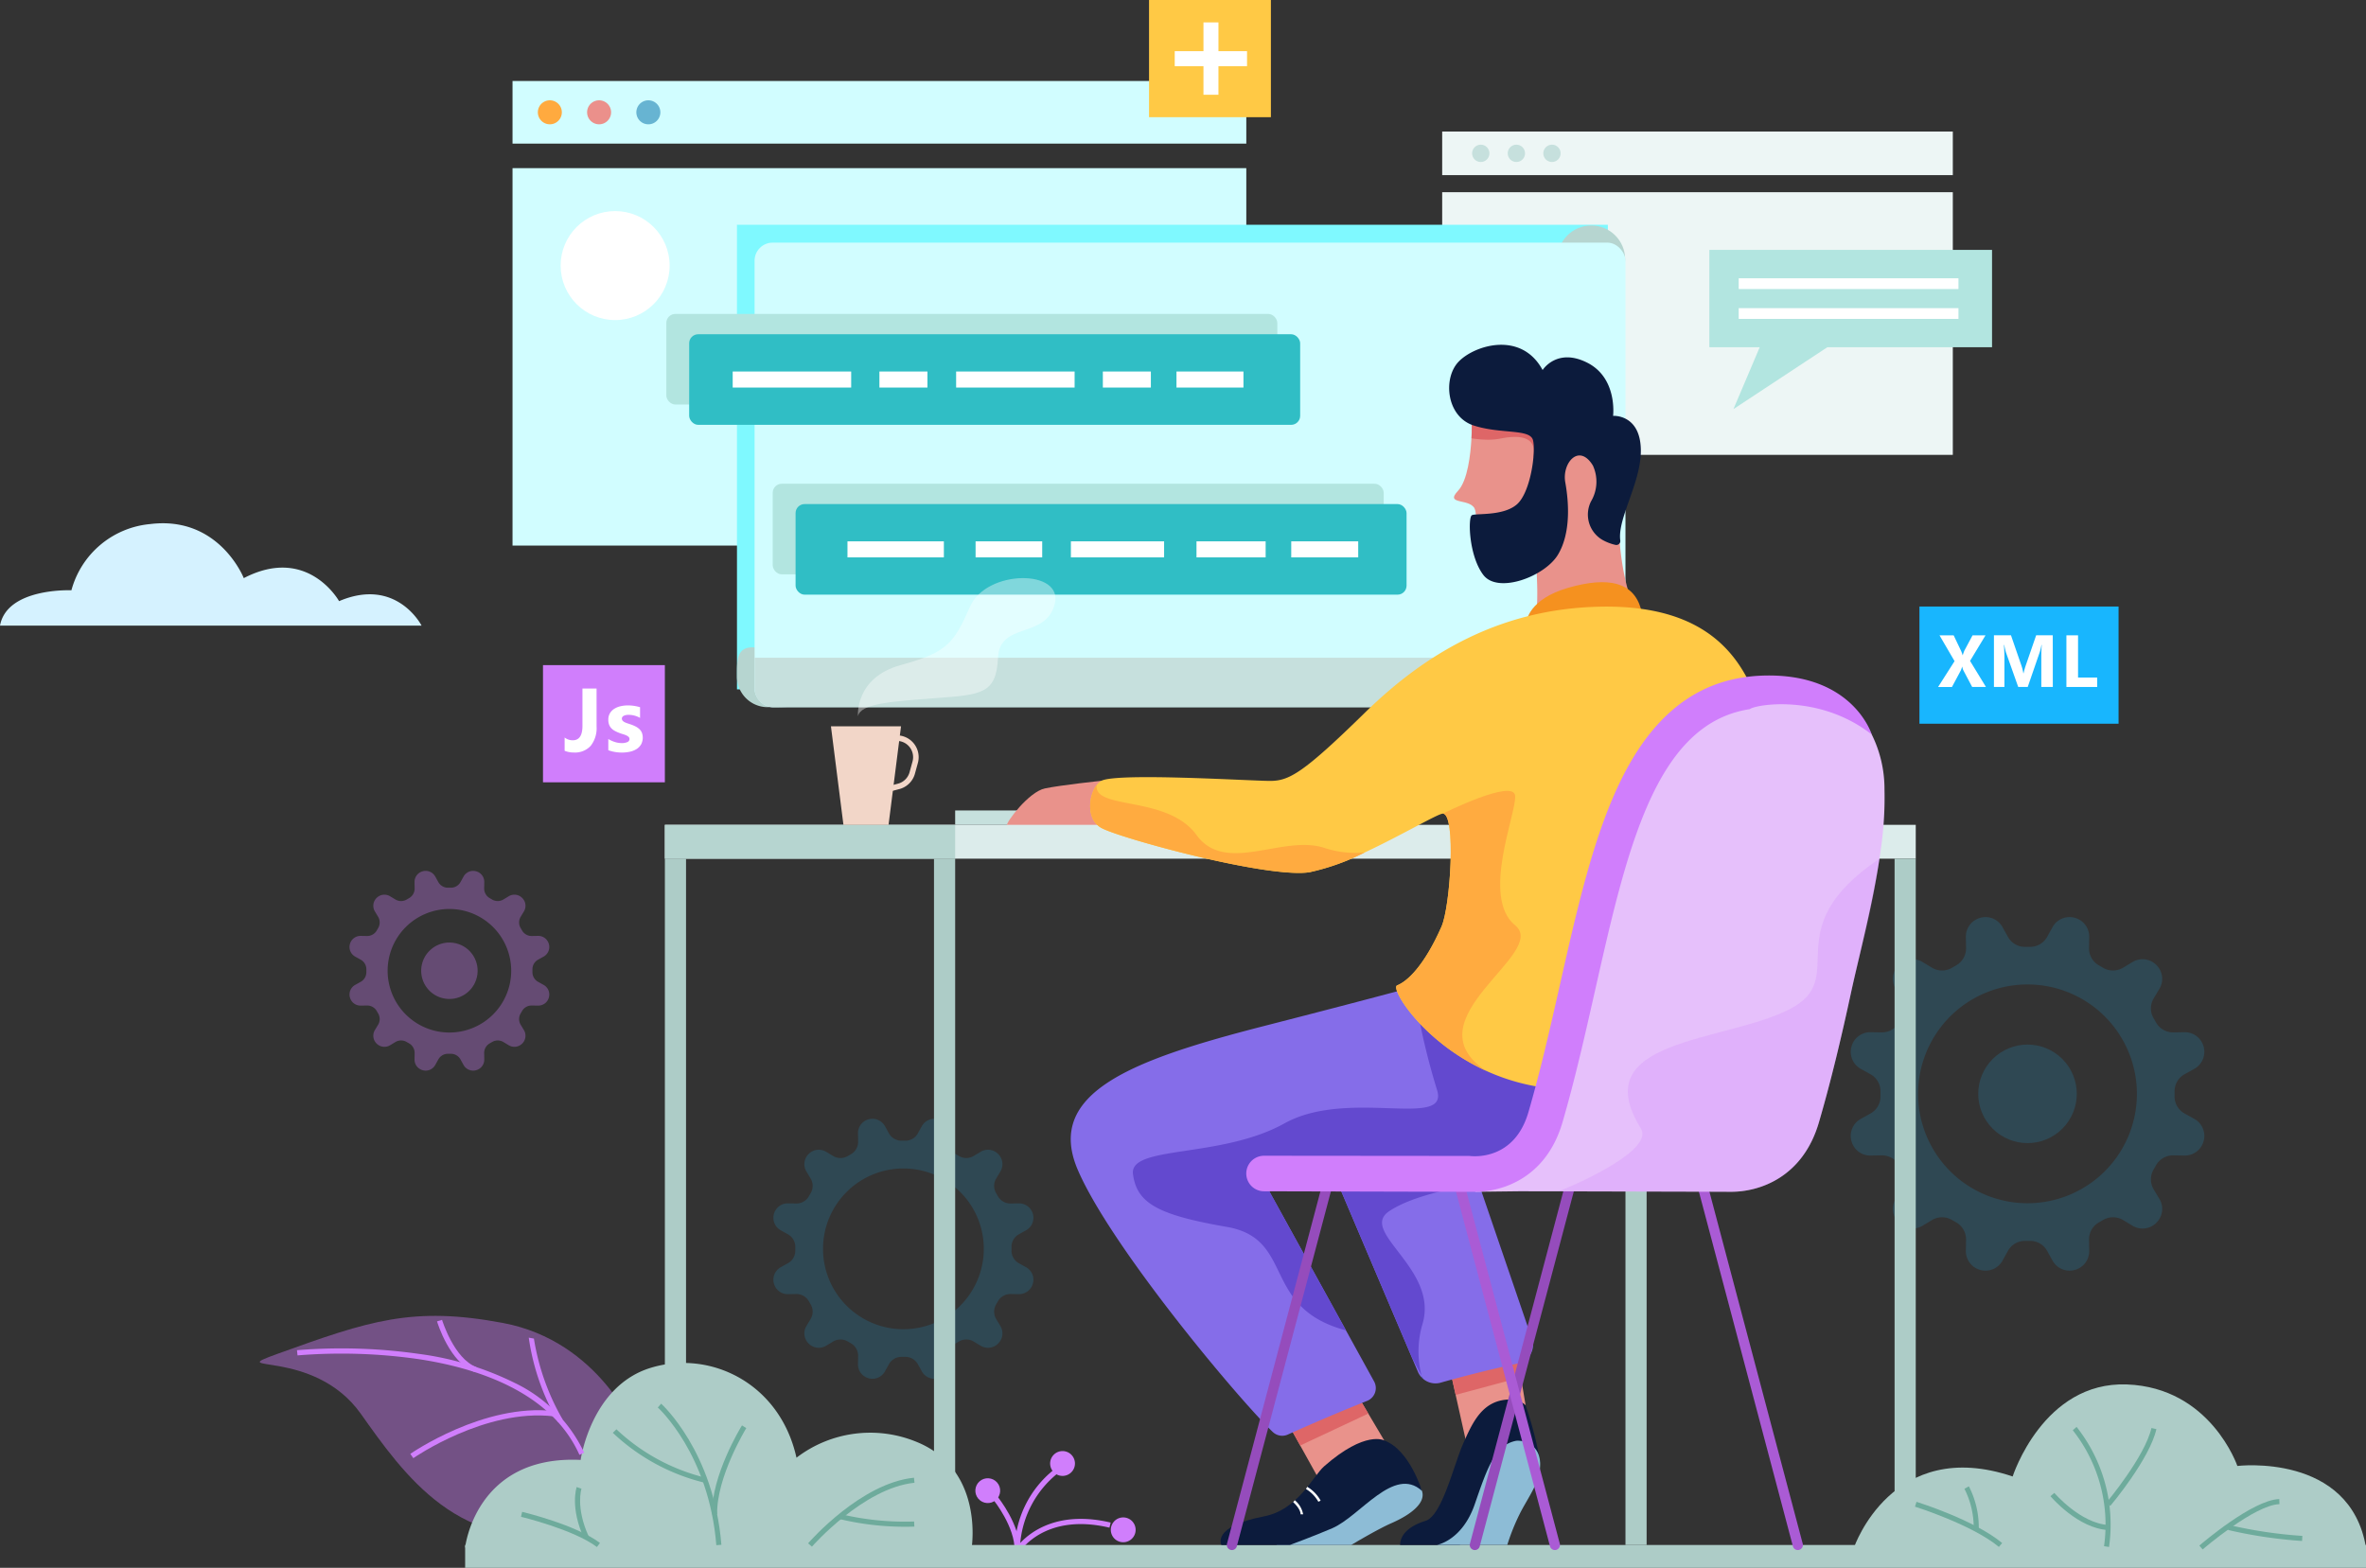 <svg xmlns="http://www.w3.org/2000/svg" width="261.972" height="173.616" viewBox="0 0 261.972 173.616">
  <rect x="0" y="0" width="261.972" height="173.616" fill="#333333" stroke="none"/>
  <g id="Grupo_86295" data-name="Grupo 86295" transform="translate(-2244.11 -1306.111)">
    <path id="Trazado_151282" data-name="Trazado 151282" d="M2495.16,1961.832s-3.909-9.955-14.652-11.971c-9.994-1.875-14.783-.251-24.929,3.409-6.312,2.277,3.928-.761,9.189,6.639,4.654,6.547,11.127,16.006,23.772,12.816S2495.16,1961.832,2495.16,1961.832Z" transform="translate(-180.714 -497.251)" fill="#d07efc" opacity="0.41"/>
    <g id="Grupo_86268" data-name="Grupo 86268" transform="translate(2449.023 1407.659)" opacity="0.16">
      <g id="Grupo_86267" data-name="Grupo 86267" transform="translate(0 0)">
        <path id="Trazado_151283" data-name="Trazado 151283" d="M3268.9,1776.545l-1.09-.606a2.141,2.141,0,0,1-1.1-1.9c0-.089,0-.178,0-.266s0-.178,0-.267a2.142,2.142,0,0,1,1.1-1.9l1.09-.606a2.152,2.152,0,0,0,1.033-2.434c0-.01-.006-.022-.01-.032a2.149,2.149,0,0,0-2.11-1.591l-1.249.02a2.16,2.16,0,0,1-1.919-1.12c-.079-.137-.158-.275-.237-.41a2.164,2.164,0,0,1-.014-2.229l.64-1.064a2.15,2.15,0,0,0-.323-2.624l-.026-.026a2.15,2.15,0,0,0-2.625-.323l-1.063.64a2.165,2.165,0,0,1-2.229-.014l-.41-.236a2.161,2.161,0,0,1-1.12-1.92l.02-1.249a2.149,2.149,0,0,0-1.591-2.11l-.032-.01a2.153,2.153,0,0,0-2.435,1.034l-.605,1.09a2.142,2.142,0,0,1-1.9,1.1c-.089,0-.178,0-.266,0s-.178,0-.267,0a2.143,2.143,0,0,1-1.9-1.1l-.605-1.09a2.153,2.153,0,0,0-2.434-1.034l-.032.01a2.149,2.149,0,0,0-1.591,2.11l.021,1.249a2.163,2.163,0,0,1-1.12,1.92l-.41.236a2.165,2.165,0,0,1-2.229.014l-1.064-.64a2.149,2.149,0,0,0-2.624.323l-.027.026a2.149,2.149,0,0,0-.323,2.624l.64,1.064a2.165,2.165,0,0,1-.014,2.229c-.079.135-.158.272-.237.41a2.16,2.16,0,0,1-1.92,1.12l-1.249-.02a2.149,2.149,0,0,0-2.109,1.591c0,.01-.006.022-.01.032a2.152,2.152,0,0,0,1.033,2.434l1.09.606a2.142,2.142,0,0,1,1.1,1.9c0,.089,0,.178,0,.267s0,.178,0,.266a2.142,2.142,0,0,1-1.1,1.9l-1.09.606a2.153,2.153,0,0,0-1.033,2.434c0,.01.006.022.01.033a2.148,2.148,0,0,0,2.109,1.591l1.249-.02a2.161,2.161,0,0,1,1.92,1.121c.079.137.158.274.237.41a2.165,2.165,0,0,1,.014,2.229l-.64,1.064a2.149,2.149,0,0,0,.323,2.624l.027.026a2.149,2.149,0,0,0,2.624.323l1.064-.64a2.165,2.165,0,0,1,2.229.014l.41.236a2.163,2.163,0,0,1,1.12,1.92l-.021,1.249a2.149,2.149,0,0,0,1.591,2.109l.032.01a2.152,2.152,0,0,0,2.434-1.033l.605-1.09a2.143,2.143,0,0,1,1.9-1.1c.089,0,.178,0,.267,0s.177,0,.266,0a2.142,2.142,0,0,1,1.9,1.1l.605,1.09a2.153,2.153,0,0,0,2.435,1.033l.032-.01a2.149,2.149,0,0,0,1.591-2.109l-.02-1.249a2.161,2.161,0,0,1,1.12-1.92l.41-.236a2.165,2.165,0,0,1,2.229-.014l1.063.64a2.15,2.15,0,0,0,2.625-.323l.026-.026a2.15,2.15,0,0,0,.323-2.624l-.64-1.064a2.164,2.164,0,0,1,.014-2.229c.079-.135.157-.272.237-.41a2.161,2.161,0,0,1,1.919-1.121l1.249.02a2.148,2.148,0,0,0,2.11-1.591c0-.01.006-.022.01-.033A2.152,2.152,0,0,0,3268.9,1776.545Zm-18.474,9.336a12.112,12.112,0,1,1,12.111-12.112A12.111,12.111,0,0,1,3250.427,1785.881Z" transform="translate(-3230.846 -1754.189)" fill="#18b6fe"/>
      </g>
      <circle id="Elipse_8272" data-name="Elipse 8272" cx="5.456" cy="5.456" r="5.456" transform="translate(11.865 19.58) rotate(-45)" fill="#18b6fe"/>
    </g>
    <g id="Grupo_86273" data-name="Grupo 86273" transform="translate(2403.794 1320.678)">
      <rect id="Rectángulo_7326" data-name="Rectángulo 7326" width="56.539" height="29.085" transform="translate(0 6.717)" fill="#edf6f5"/>
      <rect id="Rectángulo_7327" data-name="Rectángulo 7327" width="56.539" height="4.826" transform="translate(0 0)" fill="#edf6f5"/>
      <g id="Grupo_86272" data-name="Grupo 86272" transform="translate(3.313 1.453)">
        <g id="Grupo_86269" data-name="Grupo 86269" transform="translate(7.883)">
          <circle id="Elipse_8273" data-name="Elipse 8273" cx="0.96" cy="0.96" r="0.96" fill="#c6e0dd"/>
        </g>
        <g id="Grupo_86270" data-name="Grupo 86270" transform="translate(3.942)">
          <circle id="Elipse_8274" data-name="Elipse 8274" cx="0.96" cy="0.96" r="0.96" fill="#c6e0dd"/>
        </g>
        <g id="Grupo_86271" data-name="Grupo 86271">
          <circle id="Elipse_8275" data-name="Elipse 8275" cx="0.96" cy="0.96" r="0.96" fill="#c6e0dd"/>
        </g>
      </g>
    </g>
    <g id="Grupo_86274" data-name="Grupo 86274" transform="translate(2351.54 1466.8)">
      <path id="Trazado_151284" data-name="Trazado 151284" d="M2822.318,2034.256l.014-1.083a11.558,11.558,0,0,1,4.369-9.01l.335.473a11.178,11.178,0,0,0-4.08,7.659c1.185-1.27,4.26-3.617,10.011-2.261l-.133.564c-7.24-1.707-9.937,2.682-9.964,2.726Z" transform="translate(-2817.42 -2022.12)" fill="#d07efc"/>
      <path id="Trazado_151285" data-name="Trazado 151285" d="M2872.074,2049.306a1.374,1.374,0,1,1-.939-1.7A1.375,1.375,0,0,1,2872.074,2049.306Z" transform="translate(-2853.816 -2040.207)" fill="#d07efc"/>
      <circle id="Elipse_8276" data-name="Elipse 8276" cx="1.374" cy="1.374" r="1.374" transform="translate(0 4.246) rotate(-41.005)" fill="#d07efc"/>
      <path id="Trazado_151286" data-name="Trazado 151286" d="M2842.429,2016.9a1.374,1.374,0,1,1-.939-1.7A1.374,1.374,0,0,1,2842.429,2016.9Z" transform="translate(-2830.889 -2015.147)" fill="#d07efc"/>
      <path id="Trazado_151287" data-name="Trazado 151287" d="M2814.394,2043.413c.067-2.653-2.316-5.607-2.339-5.637l.449-.366c.1.127,2.542,3.149,2.469,6.019Z" transform="translate(-2809.483 -2032.364)" fill="#d07efc"/>
    </g>
    <rect id="Rectángulo_7328" data-name="Rectángulo 7328" width="35.67" height="1.592" transform="translate(2349.869 1395.858)" fill="#c6e0dd"/>
    <rect id="Rectángulo_7329" data-name="Rectángulo 7329" width="81.246" height="41.794" transform="translate(2300.859 1324.732)" fill="#d1fdff"/>
    <rect id="Rectángulo_7330" data-name="Rectángulo 7330" width="81.246" height="6.934" transform="translate(2300.859 1315.08)" fill="#d1fdff"/>
    <rect id="Rectángulo_7331" data-name="Rectángulo 7331" width="96.427" height="51.446" transform="translate(2325.71 1331.001)" fill="#7ff9ff"/>
    <circle id="Elipse_8277" data-name="Elipse 8277" cx="3.748" cy="3.748" r="3.748" transform="translate(2416.556 1331.082)" fill="#b6d5d0"/>
    <path id="Trazado_151288" data-name="Trazado 151288" d="M2696.446,1627.724c-.094,1.371-4.668,1.317-6.442,1.317a3.4,3.4,0,0,1-3.276-3.364c0-1.778-.057-3.259,1.718-3.259S2696.568,1625.951,2696.446,1627.724Z" transform="translate(-361.019 -244.622)" fill="#b6d5d0"/>
    <rect id="Rectángulo_7332" data-name="Rectángulo 7332" width="96.427" height="51.446" rx="2" transform="translate(2327.66 1332.979)" fill="#d1fdff"/>
    <rect id="Rectángulo_7333" data-name="Rectángulo 7333" width="67.651" height="10.032" rx="1" transform="translate(2329.669 1359.68)" fill="#b2e5e0"/>
    <rect id="Rectángulo_7334" data-name="Rectángulo 7334" width="67.651" height="10.032" rx="1" transform="translate(2332.199 1361.93)" fill="#30bec5"/>
    <path id="Trazado_151289" data-name="Trazado 151289" d="M2791.76,1627.479v3.373a2.109,2.109,0,0,1-2.108,2.109h-92.21a2.109,2.109,0,0,1-2.108-2.109v-3.373Z" transform="translate(-367.674 -248.536)" fill="#c6e0dd"/>
    <rect id="Rectángulo_7335" data-name="Rectángulo 7335" width="13.494" height="12.977" transform="translate(2304.232 1379.764)" fill="#d07efc"/>
    <path id="Trazado_151290" data-name="Trazado 151290" d="M2828.994,1687.641s-4.451.469-6.232.843-4.311,3.749-4.217,4.123,2.249,1.031,3.842,1.031,8.715-1.219,8.715-1.219Z" transform="translate(-462.96 -295.064)" fill="#e9928b"/>
    <g id="Grupo_86275" data-name="Grupo 86275" transform="translate(2329.746 1430.005)" opacity="0.16">
      <path id="Trazado_151291" data-name="Trazado 151291" d="M2732.517,1869.228l-.8-.445a1.574,1.574,0,0,1-.812-1.4c0-.065,0-.13,0-.2s0-.131,0-.2a1.574,1.574,0,0,1,.812-1.4l.8-.445a1.583,1.583,0,0,0,.76-1.79c0-.007,0-.016-.008-.024a1.579,1.579,0,0,0-1.551-1.169l-.918.015a1.589,1.589,0,0,1-1.411-.823c-.058-.1-.116-.2-.174-.3a1.591,1.591,0,0,1-.011-1.638l.471-.782a1.581,1.581,0,0,0-.238-1.929l-.019-.019a1.58,1.58,0,0,0-1.929-.237l-.782.47a1.59,1.59,0,0,1-1.638-.01l-.3-.173a1.589,1.589,0,0,1-.823-1.411l.015-.919a1.58,1.58,0,0,0-1.17-1.551l-.024-.007a1.582,1.582,0,0,0-1.789.76l-.445.8a1.575,1.575,0,0,1-1.4.812c-.066,0-.131,0-.2,0s-.13,0-.2,0a1.575,1.575,0,0,1-1.4-.812l-.445-.8a1.582,1.582,0,0,0-1.79-.76l-.024.007a1.579,1.579,0,0,0-1.169,1.551l.015.919a1.589,1.589,0,0,1-.823,1.411l-.3.173a1.59,1.59,0,0,1-1.638.01l-.782-.47a1.58,1.58,0,0,0-1.929.237l-.019.019a1.58,1.58,0,0,0-.237,1.929l.47.782a1.591,1.591,0,0,1-.01,1.638l-.173.3a1.589,1.589,0,0,1-1.412.823l-.918-.015a1.579,1.579,0,0,0-1.551,1.169c0,.007,0,.016-.008.024a1.583,1.583,0,0,0,.76,1.79l.8.445a1.573,1.573,0,0,1,.811,1.4c0,.065,0,.131,0,.2s0,.131,0,.2a1.574,1.574,0,0,1-.811,1.4l-.8.445a1.584,1.584,0,0,0-.76,1.79c0,.007,0,.016.008.024a1.58,1.58,0,0,0,1.551,1.169l.918-.015a1.588,1.588,0,0,1,1.412.823l.173.3a1.591,1.591,0,0,1,.01,1.638l-.47.782a1.58,1.58,0,0,0,.237,1.929l.019.019a1.58,1.58,0,0,0,1.929.237l.782-.47a1.59,1.59,0,0,1,1.638.01l.3.174a1.589,1.589,0,0,1,.823,1.411l-.015.919a1.579,1.579,0,0,0,1.169,1.551l.024.008a1.582,1.582,0,0,0,1.79-.76l.445-.8a1.574,1.574,0,0,1,1.4-.812l.2,0,.2,0a1.574,1.574,0,0,1,1.4.812l.445.8a1.582,1.582,0,0,0,1.789.76l.024-.008a1.58,1.58,0,0,0,1.17-1.551l-.015-.919a1.589,1.589,0,0,1,.823-1.411l.3-.174a1.59,1.59,0,0,1,1.638-.01l.782.47a1.579,1.579,0,0,0,1.929-.237l.019-.019a1.581,1.581,0,0,0,.238-1.929l-.471-.782a1.591,1.591,0,0,1,.011-1.638l.174-.3a1.588,1.588,0,0,1,1.411-.823l.918.015a1.58,1.58,0,0,0,1.551-1.169c0-.007,0-.016.008-.024A1.584,1.584,0,0,0,2732.517,1869.228Zm-13.582,6.864a8.9,8.9,0,1,1,8.9-8.9A8.9,8.9,0,0,1,2718.936,1876.091Z" transform="translate(-2704.542 -1852.793)" fill="#18b6fe"/>
    </g>
    <rect id="Rectángulo_7336" data-name="Rectángulo 7336" width="138.502" height="3.748" transform="translate(2317.727 1397.45)" fill="#dceceb"/>
    <rect id="Rectángulo_7337" data-name="Rectángulo 7337" width="32.142" height="3.748" transform="translate(2317.727 1397.45)" fill="#b6d5d0"/>
    <rect id="Rectángulo_7338" data-name="Rectángulo 7338" width="2.343" height="75.998" transform="translate(2317.727 1401.199)" fill="#adccc7"/>
    <rect id="Rectángulo_7339" data-name="Rectángulo 7339" width="2.343" height="75.998" transform="translate(2347.526 1401.199)" fill="#adccc7"/>
    <path id="Trazado_151292" data-name="Trazado 151292" d="M3232.457,2000.6s4.217-12.369,17.571-7.872c0,0,3.374-10.542,12.651-10.191s12.229,9.027,12.229,9.027,12.463-1.507,14.244,9.036Z" transform="translate(-783.069 -523.118)" fill="#adccc7"/>
    <path id="Trazado_151293" data-name="Trazado 151293" d="M2553.92,1992.521s1.125-10.261,12.792-9.7c0,0,1.125-8.152,7.731-10.191s14.337,1.687,16.165,9.945a13.439,13.439,0,0,1,13.213-1.786c7.59,3.016,6.185,11.731,6.185,11.731Z" transform="translate(-258.309 -515.043)" fill="#adccc7"/>
    <g id="Grupo_86279" data-name="Grupo 86279" transform="translate(2303.662 1317.219)">
      <g id="Grupo_86276" data-name="Grupo 86276" transform="translate(10.908)">
        <path id="Trazado_151294" data-name="Trazado 151294" d="M2640.232,1356.45a1.329,1.329,0,1,1-1.329-1.328A1.329,1.329,0,0,1,2640.232,1356.45Z" transform="translate(-2637.575 -1355.122)" fill="#67b4d2"/>
      </g>
      <g id="Grupo_86277" data-name="Grupo 86277" transform="translate(5.454)">
        <path id="Trazado_151295" data-name="Trazado 151295" d="M2616.166,1356.45a1.328,1.328,0,1,1-1.328-1.328A1.329,1.329,0,0,1,2616.166,1356.45Z" transform="translate(-2613.509 -1355.122)" fill="#eb908b"/>
      </g>
      <g id="Grupo_86278" data-name="Grupo 86278" transform="translate(0)">
        <path id="Trazado_151296" data-name="Trazado 151296" d="M2592.1,1356.45a1.328,1.328,0,1,1-1.328-1.328A1.329,1.329,0,0,1,2592.1,1356.45Z" transform="translate(-2589.443 -1355.122)" fill="#ffaa3f"/>
      </g>
    </g>
    <rect id="Rectángulo_7340" data-name="Rectángulo 7340" width="210.471" height="2.53" transform="translate(2295.612 1477.197)" fill="#adccc7"/>
    <path id="Trazado_151297" data-name="Trazado 151297" d="M2965.314,1987.812l-7.169,4.405-2.137-3.846-1.729-3.112,7.183-3.936,2.086,3.511Z" transform="translate(-567.935 -522.189)" fill="#e9928b"/>
    <path id="Trazado_151298" data-name="Trazado 151298" d="M2961.462,1981.323l2.086,3.511-7.54,3.537-1.729-3.112Z" transform="translate(-567.935 -522.189)" fill="#de6667"/>
    <path id="Trazado_151299" data-name="Trazado 151299" d="M2906.191,1799c-2.257,3.289-7.051,6.7-7.051,6.7l-7.169.75-21.366-.281,9.682,17.565,3.112,5.648a1.526,1.526,0,0,1-.779,2.156c-3.626,1.437-7.146,2.994-8.766,3.725a1.518,1.518,0,0,1-1.678-.287c-3.832-3.677-17.894-20.466-21.576-29-3.722-8.616,6.151-12.246,20.77-15.993s19.21-5.066,19.21-5.066,15.957,6.972,16.713,10.705A4.724,4.724,0,0,1,2906.191,1799Z" transform="translate(-487.144 -370.296)" fill="#856de9"/>
    <path id="Trazado_151300" data-name="Trazado 151300" d="M2929.666,1806.191c-2.257,3.289-7.05,6.7-7.05,6.7l-7.169.75-21.365-.281,9.682,17.565c-9.449-2.513-5.588-10.14-13.2-11.461s-9.966-2.612-10.387-5.844,9.7-1.687,16.783-5.623,18.349.728,16.867-3.753a76.278,76.278,0,0,1-2.364-10.022l13.795,4.639S2927.8,1803.005,2929.666,1806.191Z" transform="translate(-510.619 -377.491)" fill="#6349cf"/>
    <path id="Trazado_151301" data-name="Trazado 151301" d="M3043.561,1973.28l-6.2,5.777-1.546-6.924-.6-2.682,7.405-1.873.427,2.609Z" transform="translate(-630.532 -511.559)" fill="#e9928b"/>
    <path id="Trazado_151302" data-name="Trazado 151302" d="M3043.052,1970.188l-7.233,1.946-.6-2.682,7.405-1.873Z" transform="translate(-630.532 -511.559)" fill="#de6667"/>
    <path id="Trazado_151303" data-name="Trazado 151303" d="M2998.1,1899.2c-3.621.776-6.714,1.605-8.549,2.125a2.112,2.112,0,0,1-1.948-.424c-.037-.034-.076-.067-.11-.1v0a2.058,2.058,0,0,1-.464-.678l-.672-1.586-8.819-20.758,13.635.186,2.156.031.312.911.149.436,5.943,17.368A2.117,2.117,0,0,1,2998.1,1899.2Z" transform="translate(-585.922 -442.103)" fill="#856de9"/>
    <path id="Trazado_151304" data-name="Trazado 151304" d="M3021.261,1978.615v0c-.022-.073-.042-.144-.059-.217l.169.323C3021.335,1978.686,3021.3,1978.652,3021.261,1978.615Z" transform="translate(-619.691 -519.925)" fill="#1b5175"/>
    <path id="Trazado_151305" data-name="Trazado 151305" d="M2987.552,1894.772a10.789,10.789,0,0,0-.118,5.8l-1.077-2.047-8.819-20.758,13.635.186c.987.377,1.861.708,2.468.942.551.211.886.337.886.337s-.273.031-.737.1c-1.94.276-7.236,1.169-9.96,3.019C2980.456,1884.64,2989.306,1888.682,2987.552,1894.772Z" transform="translate(-585.922 -442.103)" fill="#6349cf"/>
    <path id="Trazado_151306" data-name="Trazado 151306" d="M2964.541,2026.29a3.56,3.56,0,0,1,1.828,1.874c.468,1.312-1.182,2.626-3.384,3.585-1.563.681-4.441,2.412-4.441,2.412h-8.293l4.779-4.311Z" transform="translate(-564.819 -556.965)" fill="#8dbcd6"/>
    <path id="Trazado_151307" data-name="Trazado 151307" d="M2941.132,2009.417s-2.062-1.171-6.653,2.858c-1.276,1.12-2.873,4.821-6.687,5.553-5.856,1.125-4.686,3.161-4.686,3.161h7.577s2.677-.986,4.685-1.85c3.106-1.335,6.841-6.959,9.933-4.148C2945.3,2014.992,2943.944,2010.447,2941.132,2009.417Z" transform="translate(-543.753 -543.793)" fill="#0c1b3c"/>
    <path id="Trazado_151308" data-name="Trazado 151308" d="M3052.605,1528.425c.711-1.17.267-6.556.267-6.556s-5.457-1.237-6.4-4.31a10.747,10.747,0,0,1-.318-1.518v0a62.517,62.517,0,0,1-.4-8.018c0-.577.006-1.082.011-1.484.009-.627.02-1,.02-1l4.093-1.107,5.438,3.044,3.776,2.114,2.943,8.273s.1,6.635,2.435,10.287C3066.1,1530.677,3051.31,1530.564,3052.605,1528.425Z" transform="translate(-638.685 -153.37)" fill="#e9928b"/>
    <path id="Trazado_151309" data-name="Trazado 151309" d="M3041.76,1516.733s-2.015,7.981-2.336,6.474v0c-.315-1.524-3.522-.52-1.929-2.207,1.068-1.13,1.392-4.031,1.49-5.816.048-.88.042-1.49.042-1.49l.011.011,1.462,1.628Z" transform="translate(-631.95 -160.536)" fill="#e9928b"/>
    <path id="Trazado_151310" data-name="Trazado 151310" d="M3055.333,1507.27s-.056.076-.152.2c-.613.807-2.89,3.722-2.719,2.322.2-1.616-.987-2.28-3.666-1.748a7.454,7.454,0,0,1-1.7.121,11.339,11.339,0,0,1-1.473-.143.233.233,0,0,1-.042-.005c.048-.88.042-1.49.042-1.49l.011.011c.009-.627.02-1,.02-1l4.094-1.107Z" transform="translate(-638.542 -153.37)" fill="#de6667"/>
    <path id="Trazado_151311" data-name="Trazado 151311" d="M3072.5,1594.9s.211-2.46,4.638-3.725,7.178-.614,8.017,2.329S3072.5,1594.9,3072.5,1594.9Z" transform="translate(-659.36 -219.984)" fill="#f5911f"/>
    <path id="Trazado_151312" data-name="Trazado 151312" d="M3037.194,1493.46c.415-.24,3.444.128,4.979-1.194s2.132-5.843,1.791-7.123-3.54-.64-6.568-1.62-3.434-5.246-1.653-7.08,6.941-3.412,9.287.938c0,0,1.578-2.516,4.948-.81s2.857,5.885,2.857,5.885,2.986-.213,3.071,3.711c.078,3.612-2.606,7.615-2.277,10.078a.438.438,0,0,1-.525.5,5.265,5.265,0,0,1-1.5-.584,3.247,3.247,0,0,1-1.207-4.248,4.276,4.276,0,0,0,.2-3.958c-1.536-2.516-3.441-.27-3.057,1.863s.647,5.563-.8,7.994-6.654,4.393-8.274,2.26S3036.759,1493.713,3037.194,1493.46Z" transform="translate(-630.117 -130.294)" fill="#0c1b3c"/>
    <path id="Trazado_151313" data-name="Trazado 151313" d="M2913.643,1655.932a22.845,22.845,0,0,1-10.554-2.066c-7.053-3.239-10.593-9.134-9.806-9.443,1.116-.433,2.991-2.15,4.911-6.505,1-2.271,1.631-12.533.141-12.51-.545.008-4.591,2.407-8.642,4.3a25.359,25.359,0,0,1-6.132,2.193c-4.639.7-21.084-3.8-23.052-4.92-1.687-.964-1.386-3.59-.489-4.754v0a1.665,1.665,0,0,1,.489-.444c1.67-.936,16.587,0,18.7,0s3.655-.843,10.542-7.59,14.9-11.178,24.925-11.667c14.385-.7,17.666,7.028,19.353,13.213S2927.559,1655.37,2913.643,1655.932Z" transform="translate(-494.477 -229.197)" fill="#ffc945"/>
    <path id="Trazado_151314" data-name="Trazado 151314" d="M3023.009,1989.937c-3.136-.048-4.26,2.523-5.315,4.913s-2.332,7.964-4.16,8.526-2.811,1.546-2.811,2.671h6.595s4.138-4.549,6.267-6.325a9.843,9.843,0,0,0,2.645-2.927,41.879,41.879,0,0,0-1.614-6.223A2.31,2.31,0,0,0,3023.009,1989.937Z" transform="translate(-611.587 -528.85)" fill="#0c1b3c"/>
    <rect id="Rectángulo_7341" data-name="Rectángulo 7341" width="2.343" height="75.998" transform="translate(2424.087 1401.199)" fill="#adccc7"/>
    <rect id="Rectángulo_7342" data-name="Rectángulo 7342" width="2.343" height="75.998" transform="translate(2453.886 1401.199)" fill="#adccc7"/>
    <rect id="Rectángulo_7343" data-name="Rectángulo 7343" width="22.049" height="12.977" transform="translate(2456.637 1373.276)" fill="#18b6fe"/>
    <path id="Trazado_151315" data-name="Trazado 151315" d="M3037.438,2010.1c-2.287.474-3.129,2.929-4.534,7s-4.194,4.52-4.194,4.52h7.789a23.551,23.551,0,0,1,1.361-3.4c.686-1.4,1.866-3.01,2.165-4.476C3040.728,2010.314,3038,2009.989,3037.438,2010.1Z" transform="translate(-625.497 -544.433)" fill="#8dbcd6"/>
    <g id="Grupo_86282" data-name="Grupo 86282" transform="translate(2379.95 1436.855)">
      <g id="Grupo_86280" data-name="Grupo 86280" transform="translate(0 0)">
        <path id="Trazado_151316" data-name="Trazado 151316" d="M2926.623,1923.919a.563.563,0,0,1-.544-.707l10.543-39.779a.562.562,0,0,1,1.087.288l-10.542,39.78A.563.563,0,0,1,2926.623,1923.919Z" transform="translate(-2926.06 -1883.015)" fill="#954cbc"/>
      </g>
      <g id="Grupo_86281" data-name="Grupo 86281" transform="translate(26.895 0)">
        <path id="Trazado_151317" data-name="Trazado 151317" d="M3045.3,1923.919a.553.553,0,0,1-.144-.019.562.562,0,0,1-.4-.687l10.542-39.779a.562.562,0,0,1,1.087.288l-10.543,39.78A.562.562,0,0,1,3045.3,1923.919Z" transform="translate(-3044.734 -1883.015)" fill="#954cbc"/>
      </g>
    </g>
    <g id="Grupo_86285" data-name="Grupo 86285" transform="translate(2405.169 1436.855)">
      <g id="Grupo_86283" data-name="Grupo 86283" transform="translate(26.895 0)">
        <path id="Trazado_151318" data-name="Trazado 151318" d="M3167.119,1923.92a.562.562,0,0,1-.543-.419l-10.542-39.779a.562.562,0,0,1,1.087-.288l10.542,39.78a.562.562,0,0,1-.4.687A.568.568,0,0,1,3167.119,1923.92Z" transform="translate(-3156.014 -1883.016)" fill="#aa5bd5"/>
      </g>
      <g id="Grupo_86284" data-name="Grupo 86284" transform="translate(0 0)">
        <path id="Trazado_151319" data-name="Trazado 151319" d="M3048.445,1923.92a.563.563,0,0,1-.543-.419l-10.542-39.779a.562.562,0,0,1,1.087-.288l10.542,39.78a.564.564,0,0,1-.544.706Z" transform="translate(-3037.341 -1883.016)" fill="#aa5bd5"/>
      </g>
    </g>
    <path id="Trazado_151320" data-name="Trazado 151320" d="M2966.1,2034.257a3.813,3.813,0,0,0-1.371-1.409l.137-.245a4.03,4.03,0,0,1,1.486,1.531Z" transform="translate(-576.017 -561.847)" fill="#fff"/>
    <path id="Trazado_151321" data-name="Trazado 151321" d="M2959.567,2040.719h-.281c0-.631-.815-1.339-.823-1.346l.183-.213A2.635,2.635,0,0,1,2959.567,2040.719Z" transform="translate(-571.171 -566.918)" fill="#fff"/>
    <path id="Trazado_151322" data-name="Trazado 151322" d="M3092.148,1663.368c-.782,5.687-2.4,11.658-3.267,15.681-1.026,4.773-2.187,9.685-3.559,14.391-1.791,6.151-6.615,7.709-9.713,7.709-.053,0-.582,0-1.445-.006l-17.643-.045c-2.516,0-4.245-.009-4.245-.009l-5.06.059,4.591-2.685,2.625-4.121,4.684-16.12,5.53-19.021,6.466-9.935s7.5-3.185,12.743-3a8.638,8.638,0,0,1,7.31,4.24,13.56,13.56,0,0,1,1.411,6.095A39.588,39.588,0,0,1,3092.148,1663.368Z" transform="translate(-639.809 -263.062)" fill="#e6c0fb"/>
    <path id="Trazado_151323" data-name="Trazado 151323" d="M3004.822,1642.7s-1.968-6.536-11.386-6.536c-7.036,0-12.3,3.611-16.107,11.04-3.208,6.267-5.061,14.478-7.024,23.171-1.062,4.7-2.16,9.565-3.5,14.155-1.553,5.33-6.045,4.9-6.537,4.836l-22.732-.021a1.968,1.968,0,1,0,0,3.936l23.334.061c3.1,0,7.92-1.557,9.714-7.71,1.371-4.706,2.482-9.628,3.558-14.389,3.544-15.694,6.664-29.746,17.183-31.353C2991.89,1639.395,2998.989,1638.13,3004.822,1642.7Z" transform="translate(-553.466 -255.251)" fill="#d07efc"/>
    <path id="Trazado_151324" data-name="Trazado 151324" d="M3018.7,1723.526s.006,0,.009.006c-7.053-3.238-10.593-9.134-9.806-9.443,1.116-.433,2.992-2.15,4.912-6.505,1-2.271,1.63-12.533.141-12.51,0,0,7.872-3.936,8.012-1.968s-3.8,11.245,0,14.337S3010.183,1717.814,3018.7,1723.526Z" transform="translate(-610.094 -298.864)" fill="#ffab40"/>
    <path id="Trazado_151325" data-name="Trazado 151325" d="M3123.773,1725.683c-.782,5.687-2.271,10.765-3.137,14.788-1.026,4.773-2.187,9.685-3.559,14.391-1.791,6.151-6.615,7.708-9.713,7.708-.053,0-.582,0-1.445-.006l-17.644-.045c3.07-1.243,10.479-4.717,9.079-6.966-6.194-9.95,9.127-9.5,16.4-13.165C3120.74,1738.866,3112.024,1733.617,3123.773,1725.683Z" transform="translate(-671.563 -324.484)" fill="#d07efc" opacity="0.22"/>
    <g id="Grupo_86286" data-name="Grupo 86286" transform="translate(2471.145 1464.12)">
      <path id="Trazado_151326" data-name="Trazado 151326" d="M3343.378,2016.618l-.555-.089a16.869,16.869,0,0,0-3.46-12.836l.422-.372A17.455,17.455,0,0,1,3343.378,2016.618Z" transform="translate(-3336.892 -2003.32)" fill="#6eab9c"/>
      <path id="Trazado_151327" data-name="Trazado 151327" d="M3356.235,2012.491l-.43-.362c.042-.051,4.266-5.1,4.984-8.263l.548.125C3360.589,2007.285,3356.413,2012.279,3356.235,2012.491Z" transform="translate(-3349.608 -2003.742)" fill="#6eab9c"/>
      <path id="Trazado_151328" data-name="Trazado 151328" d="M3334.85,2039.686c-3.325-.181-6.268-3.6-6.392-3.75l.428-.364c.029.033,2.912,3.385,5.994,3.553Z" transform="translate(-3328.459 -2028.263)" fill="#6eab9c"/>
    </g>
    <path id="Trazado_151329" data-name="Trazado 151329" d="M3401.561,2044.173l-.368-.426c.239-.207,5.9-5.069,8.854-5.151l.015.562C3407.308,2039.234,3401.618,2044.123,3401.561,2044.173Z" transform="translate(-913.565 -566.482)" fill="#6eab9c"/>
    <path id="Trazado_151330" data-name="Trazado 151330" d="M3423.414,2053.048a50.882,50.882,0,0,1-8.2-1.218l.14-.544a50.375,50.375,0,0,0,8.09,1.2Z" transform="translate(-924.41 -576.296)" fill="#6eab9c"/>
    <path id="Trazado_151331" data-name="Trazado 151331" d="M3271.563,2044.933c-2.965-2.466-9.228-4.438-9.291-4.457l.167-.537c.261.081,6.433,2.025,9.483,4.562Z" transform="translate(-806.127 -567.521)" fill="#6eab9c"/>
    <path id="Trazado_151332" data-name="Trazado 151332" d="M3291.025,2035.141" transform="translate(-828.364 -563.81)" fill="none" stroke="#6eab9c" stroke-miterlimit="10" stroke-width="2"/>
    <path id="Trazado_151333" data-name="Trazado 151333" d="M3288.016,2037.123l-.562-.016a9.508,9.508,0,0,0-1.024-4.472l.49-.277A9.946,9.946,0,0,1,3288.016,2037.123Z" transform="translate(-824.81 -561.658)" fill="#6eab9c"/>
    <path id="Trazado_151334" data-name="Trazado 151334" d="M2654.531,2007.647c-.809-10.088-6.424-15.2-6.481-15.25l.374-.42c.058.052,5.839,5.3,6.667,15.626Z" transform="translate(-331.107 -530.428)" fill="#6eab9c"/>
    <path id="Trazado_151335" data-name="Trazado 151335" d="M2674.551,2012.443c-.084-4.3,3.173-9.627,3.312-9.852l.479.3c-.033.054-3.31,5.415-3.228,9.546Z" transform="translate(-351.599 -538.637)" fill="#6eab9c"/>
    <path id="Trazado_151336" data-name="Trazado 151336" d="M2636.233,2010.412a22.553,22.553,0,0,1-10.164-5.526l.4-.391a21.954,21.954,0,0,0,9.884,5.368Z" transform="translate(-314.106 -540.11)" fill="#6eab9c"/>
    <path id="Trazado_151337" data-name="Trazado 151337" d="M2721.906,2035.791l-.424-.369c.237-.272,5.87-6.675,11.723-7.264l.056.56C2727.632,2029.284,2721.963,2035.726,2721.906,2035.791Z" transform="translate(-387.896 -558.41)" fill="#6eab9c"/>
    <path id="Trazado_151338" data-name="Trazado 151338" d="M2744.129,2047.334a31.038,31.038,0,0,1-7.359-.855l.14-.544a30.931,30.931,0,0,0,8.133.821l.029.562C2745.059,2047.317,2744.712,2047.334,2744.129,2047.334Z" transform="translate(-399.72 -572.157)" fill="#6eab9c"/>
    <path id="Trazado_151339" data-name="Trazado 151339" d="M2589.6,2048.726c-2.562-1.934-8.348-3.333-8.406-3.346l.13-.547c.242.058,5.958,1.44,8.615,3.445Z" transform="translate(-279.398 -571.305)" fill="#6eab9c"/>
    <path id="Trazado_151340" data-name="Trazado 151340" d="M2608.585,2038.438c-1.566-3.423-.848-5.605-.817-5.7l.532.181c-.007.021-.668,2.079.8,5.281Z" transform="translate(-299.806 -561.955)" fill="#6eab9c"/>
    <path id="Trazado_151341" data-name="Trazado 151341" d="M2663.38,1946.711" transform="translate(-342.962 -495.421)" fill="none" stroke="#f5b89b" stroke-linecap="round" stroke-miterlimit="10" stroke-width="2"/>
    <rect id="Rectángulo_7344" data-name="Rectángulo 7344" width="67.651" height="10.032" rx="1" transform="translate(2317.888 1340.874)" fill="#b2e5e0"/>
    <rect id="Rectángulo_7345" data-name="Rectángulo 7345" width="67.651" height="10.032" rx="1" transform="translate(2320.418 1343.124)" fill="#30bec5"/>
    <rect id="Rectángulo_7346" data-name="Rectángulo 7346" width="13.119" height="1.776" transform="translate(2325.237 1347.251)" fill="#fff"/>
    <rect id="Rectángulo_7347" data-name="Rectángulo 7347" width="5.318" height="1.776" transform="translate(2341.482 1347.251)" fill="#fff"/>
    <rect id="Rectángulo_7348" data-name="Rectángulo 7348" width="13.119" height="1.776" transform="translate(2349.976 1347.251)" fill="#fff"/>
    <rect id="Rectángulo_7349" data-name="Rectángulo 7349" width="5.318" height="1.776" transform="translate(2366.221 1347.251)" fill="#fff"/>
    <rect id="Rectángulo_7350" data-name="Rectángulo 7350" width="7.416" height="1.776" transform="translate(2374.374 1347.251)" fill="#fff"/>
    <rect id="Rectángulo_7351" data-name="Rectángulo 7351" width="10.673" height="1.776" transform="translate(2337.945 1366.057)" fill="#fff"/>
    <rect id="Rectángulo_7352" data-name="Rectángulo 7352" width="7.376" height="1.776" transform="translate(2352.131 1366.057)" fill="#fff"/>
    <rect id="Rectángulo_7353" data-name="Rectángulo 7353" width="10.321" height="1.776" transform="translate(2362.683 1366.057)" fill="#fff"/>
    <rect id="Rectángulo_7354" data-name="Rectángulo 7354" width="7.657" height="1.776" transform="translate(2376.59 1366.057)" fill="#fff"/>
    <rect id="Rectángulo_7355" data-name="Rectángulo 7355" width="7.416" height="1.776" transform="translate(2387.081 1366.057)" fill="#fff"/>
    <g id="Grupo_86287" data-name="Grupo 86287" transform="translate(2306.627 1382.358)">
      <path id="Trazado_151342" data-name="Trazado 151342" d="M2606.067,1646.748a3.161,3.161,0,0,1-.648,2.141,2.357,2.357,0,0,1-1.876.743,2.674,2.674,0,0,1-1.014-.189v-1.471a1.456,1.456,0,0,0,.9.306q1.073,0,1.073-1.593v-4.136h1.563Z" transform="translate(-2602.528 -1642.549)" fill="#fff"/>
      <path id="Trazado_151343" data-name="Trazado 151343" d="M2623.868,1655.758v-1.243a3.282,3.282,0,0,0,.755.34,2.5,2.5,0,0,0,.711.112,1.521,1.521,0,0,0,.643-.112.361.361,0,0,0,.236-.34.314.314,0,0,0-.107-.243.983.983,0,0,0-.274-.17,3.061,3.061,0,0,0-.366-.131c-.133-.039-.261-.083-.384-.131a3.65,3.65,0,0,1-.521-.24,1.492,1.492,0,0,1-.379-.3,1.176,1.176,0,0,1-.233-.394,1.578,1.578,0,0,1-.08-.529,1.364,1.364,0,0,1,.182-.719,1.493,1.493,0,0,1,.486-.493,2.22,2.22,0,0,1,.694-.281,3.619,3.619,0,0,1,.813-.09,4.519,4.519,0,0,1,.67.051,5.078,5.078,0,0,1,.67.148v1.185a2.424,2.424,0,0,0-.624-.255,2.632,2.632,0,0,0-.653-.085,1.481,1.481,0,0,0-.284.026.926.926,0,0,0-.236.078.429.429,0,0,0-.16.131.3.3,0,0,0-.058.182.336.336,0,0,0,.087.233.748.748,0,0,0,.228.168,2.258,2.258,0,0,0,.313.126l.343.114a4.5,4.5,0,0,1,.553.233,1.777,1.777,0,0,1,.425.3,1.159,1.159,0,0,1,.271.4,1.592,1.592,0,0,1-.1,1.3,1.537,1.537,0,0,1-.51.51,2.32,2.32,0,0,1-.733.286,4.085,4.085,0,0,1-.862.09A4.446,4.446,0,0,1,2623.868,1655.758Z" transform="translate(-2619.031 -1648.927)" fill="#fff"/>
    </g>
    <g id="Grupo_86289" data-name="Grupo 86289" transform="translate(2371.335 1306.111)">
      <rect id="Rectángulo_7356" data-name="Rectángulo 7356" width="13.494" height="12.977" transform="translate(0)" fill="#ffc945"/>
      <g id="Grupo_86288" data-name="Grupo 86288" transform="translate(2.844 2.48)">
        <path id="Trazado_151344" data-name="Trazado 151344" d="M2908.606,1321.907h-3.165v3.165h-1.66v-3.165H2900.6v-1.669h3.182v-3.181h1.66v3.181h3.165Z" transform="translate(-2900.599 -1317.056)" fill="#fff"/>
      </g>
    </g>
    <g id="Grupo_86290" data-name="Grupo 86290" transform="translate(2336.115 1386.539)">
      <path id="Trazado_151345" data-name="Trazado 151345" d="M2739.019,1671.91h-4.995L2732.641,1661h7.76Z" transform="translate(-2732.641 -1660.999)" fill="#f2d6c8"/>
      <path id="Trazado_151346" data-name="Trazado 151346" d="M2758.051,1671.8l-.155-.595,1.7-.445a1.805,1.805,0,0,0,1.281-1.265l.328-1.192a1.8,1.8,0,0,0-1.737-2.278v-.615a2.416,2.416,0,0,1,2.33,3.056l-.327,1.192a2.423,2.423,0,0,1-1.719,1.7Z" transform="translate(-2752.172 -1664.408)" fill="#f2d6c8"/>
    </g>
    <path id="Trazado_151347" data-name="Trazado 151347" d="M2745.817,1603.9s-.381-4.264,4.729-5.669,5.86-2.34,7.687-6.488,10.4-4.148,9.371-.259-6.091,1.919-6.278,5.926-1.827,4.1-6.888,4.476S2746.1,1602.5,2745.817,1603.9Z" transform="translate(-406.711 -218.469)" fill="#fff" opacity="0.39"/>
    <g id="Grupo_86291" data-name="Grupo 86291" transform="translate(2458.702 1376.464)">
      <path id="Trazado_151348" data-name="Trazado 151348" d="M3278.858,1622.259h-1.528l-.985-1.863a1.645,1.645,0,0,1-.116-.383h-.015a2.933,2.933,0,0,1-.132.4l-.989,1.847h-1.536l1.823-2.86-1.667-2.86h1.567l.818,1.715a2.929,2.929,0,0,1,.171.483h.017q.048-.167.179-.5l.909-1.7h1.436l-1.715,2.836Z" transform="translate(-3273.557 -1616.539)" fill="#fff"/>
      <path id="Trazado_151349" data-name="Trazado 151349" d="M3307.375,1622.259H3306.1v-3.422q0-.554.048-1.225h-.032a6.017,6.017,0,0,1-.179.758l-1.341,3.889h-1.052l-1.365-3.849a7.645,7.645,0,0,1-.179-.8h-.036q.052.846.052,1.484v3.163h-1.161v-5.72h1.887l1.168,3.39a4.777,4.777,0,0,1,.2.818h.024a8.282,8.282,0,0,1,.228-.826l1.168-3.382h1.839Z" transform="translate(-3294.671 -1616.539)" fill="#fff"/>
      <path id="Trazado_151350" data-name="Trazado 151350" d="M3339.66,1622.259h-3.407v-5.72h1.289v4.675h2.118Z" transform="translate(-3322.045 -1616.539)" fill="#fff"/>
    </g>
    <circle id="Elipse_8278" data-name="Elipse 8278" cx="6.034" cy="6.034" r="6.034" transform="translate(2306.186 1329.486)" fill="#fff"/>
    <path id="Trazado_151351" data-name="Trazado 151351" d="M2889.694,1697.095a25.358,25.358,0,0,1-6.132,2.193c-4.639.7-21.084-3.8-23.052-4.92-1.687-.964-1.386-3.59-.489-4.754-.405,2.834,7.813,1.1,11.045,5.549s9.564-.1,14.2,1.442A10.783,10.783,0,0,0,2889.694,1697.095Z" transform="translate(-494.477 -296.59)" fill="#ffab40"/>
    <path id="Trazado_151352" data-name="Trazado 151352" d="M2891.387,2017.174" transform="translate(-519.296 -549.915)" fill="none" stroke="#f2baab" stroke-miterlimit="10" stroke-width="3"/>
    <path id="Trazado_151353" data-name="Trazado 151353" d="M2835.861,2061.023" transform="translate(-476.354 -583.826)" fill="none" stroke="#f2baab" stroke-miterlimit="10" stroke-width="3"/>
    <g id="Grupo_86293" data-name="Grupo 86293" transform="translate(2282.812 1402.551)" opacity="0.32">
      <g id="Grupo_86292" data-name="Grupo 86292" transform="translate(0 0)">
        <path id="Trazado_151354" data-name="Trazado 151354" d="M2408.41,1756.149l-.616-.342a1.211,1.211,0,0,1-.624-1.075c0-.05,0-.1,0-.15s0-.1,0-.151a1.209,1.209,0,0,1,.624-1.075l.616-.342a1.216,1.216,0,0,0,.584-1.375c0-.006,0-.012-.006-.018a1.213,1.213,0,0,0-1.191-.9l-.706.012a1.221,1.221,0,0,1-1.084-.633c-.044-.077-.089-.155-.134-.231a1.224,1.224,0,0,1-.008-1.259l.362-.6a1.215,1.215,0,0,0-.182-1.482l-.015-.015a1.214,1.214,0,0,0-1.482-.182l-.6.361a1.224,1.224,0,0,1-1.259-.008l-.231-.134a1.223,1.223,0,0,1-.633-1.084l.012-.706a1.214,1.214,0,0,0-.9-1.191l-.018-.006a1.215,1.215,0,0,0-1.375.584l-.343.616a1.209,1.209,0,0,1-1.075.623l-.15,0-.151,0a1.21,1.21,0,0,1-1.075-.623l-.342-.616a1.216,1.216,0,0,0-1.375-.584l-.018.006a1.214,1.214,0,0,0-.9,1.191l.011.706a1.219,1.219,0,0,1-.633,1.084l-.231.134a1.223,1.223,0,0,1-1.259.008l-.6-.361a1.214,1.214,0,0,0-1.482.182l-.015.015a1.213,1.213,0,0,0-.182,1.482l.361.6a1.222,1.222,0,0,1-.008,1.259c-.045.077-.089.154-.133.231a1.221,1.221,0,0,1-1.084.633l-.706-.012a1.214,1.214,0,0,0-1.191.9c0,.006,0,.013-.006.018a1.215,1.215,0,0,0,.583,1.375l.615.342a1.208,1.208,0,0,1,.624,1.075c0,.05,0,.1,0,.151s0,.1,0,.15a1.209,1.209,0,0,1-.624,1.075l-.615.342a1.215,1.215,0,0,0-.583,1.375.173.173,0,0,0,.006.018,1.214,1.214,0,0,0,1.191.9l.706-.011a1.221,1.221,0,0,1,1.084.633c.044.078.088.155.133.231a1.223,1.223,0,0,1,.008,1.259l-.361.6a1.214,1.214,0,0,0,.182,1.482l.015.015a1.214,1.214,0,0,0,1.482.182l.6-.361a1.223,1.223,0,0,1,1.259.008l.231.133a1.22,1.22,0,0,1,.633,1.084l-.011.706a1.213,1.213,0,0,0,.9,1.191l.018.006a1.215,1.215,0,0,0,1.375-.584l.342-.615a1.211,1.211,0,0,1,1.075-.624l.151,0,.15,0a1.209,1.209,0,0,1,1.075.624l.343.615a1.215,1.215,0,0,0,1.375.584l.018-.006a1.213,1.213,0,0,0,.9-1.191l-.012-.706a1.223,1.223,0,0,1,.633-1.084l.231-.133a1.224,1.224,0,0,1,1.259-.008l.6.361a1.214,1.214,0,0,0,1.482-.182l.015-.015a1.215,1.215,0,0,0,.182-1.482l-.362-.6a1.224,1.224,0,0,1,.008-1.259c.045-.076.089-.154.134-.231a1.22,1.22,0,0,1,1.084-.633l.706.011a1.214,1.214,0,0,0,1.191-.9c0-.006,0-.012.006-.018A1.216,1.216,0,0,0,2408.41,1756.149Zm-10.433,5.273a6.84,6.84,0,1,1,6.84-6.84A6.84,6.84,0,0,1,2397.977,1761.422Z" transform="translate(-2386.918 -1743.524)" fill="#d07efc"/>
      </g>
      <circle id="Elipse_8279" data-name="Elipse 8279" cx="3.126" cy="3.126" r="3.126" transform="translate(7.297 13.382) rotate(-76.718)" fill="#d07efc"/>
    </g>
    <g id="Grupo_86294" data-name="Grupo 86294" transform="translate(2433.375 1333.78)">
      <path id="Trazado_151355" data-name="Trazado 151355" d="M3193.1,1428.2h-31.3v10.778h5.577l-2.91,6.854,10.4-6.854H3193.1Z" transform="translate(-3161.799 -1428.199)" fill="#b2e5e0"/>
      <rect id="Rectángulo_7357" data-name="Rectángulo 7357" width="24.332" height="1.19" transform="translate(3.251 3.148)" fill="#fff"/>
      <rect id="Rectángulo_7358" data-name="Rectángulo 7358" width="24.332" height="1.19" transform="translate(3.251 6.454)" fill="#fff"/>
    </g>
    <path id="Trazado_151356" data-name="Trazado 151356" d="M2503.042,1976.753c-3.134-7.017-11.429-9.64-17.836-10.605a60.053,60.053,0,0,0-13.377-.409l-.06-.576a60.629,60.629,0,0,1,13.512.411,33.875,33.875,0,0,1,10.632,3.227,16.263,16.263,0,0,1,7.658,7.717Z" transform="translate(-194.776 -509.536)" fill="#d07efc"/>
    <path id="Trazado_151357" data-name="Trazado 151357" d="M2527.472,2000.475l-.332-.475c.08-.057,8.158-5.641,15.9-4.736l-.067.576C2535.447,1994.961,2527.551,2000.419,2527.472,2000.475Z" transform="translate(-237.598 -532.893)" fill="#d07efc"/>
    <path id="Trazado_151358" data-name="Trazado 151358" d="M2544.344,1956.788c-2.747-1.03-4.1-5.416-4.154-5.6l.555-.168c.013.043,1.324,4.3,3.8,5.227Z" transform="translate(-247.691 -498.752)" fill="#d07efc"/>
    <path id="Trazado_151359" data-name="Trazado 151359" d="M2588.253,1969.1a25.7,25.7,0,0,1-3.27-9.369l.571.1v0a26.039,26.039,0,0,0,3.174,8.947Z" transform="translate(-282.327 -505.491)" fill="#d07efc"/>
    <path id="Trazado_151360" data-name="Trazado 151360" d="M2221.154,1386.348h46.68s-2.762-5.425-9.135-2.713c0,0-3.47-6.232-10.552-2.549,0,0-2.727-6.94-10.375-5.986a9.973,9.973,0,0,0-8.71,7.331S2221.923,1382.119,2221.154,1386.348Z" transform="translate(22.956 -10.955)" fill="#d5f2ff"/>
  </g>
</svg>
